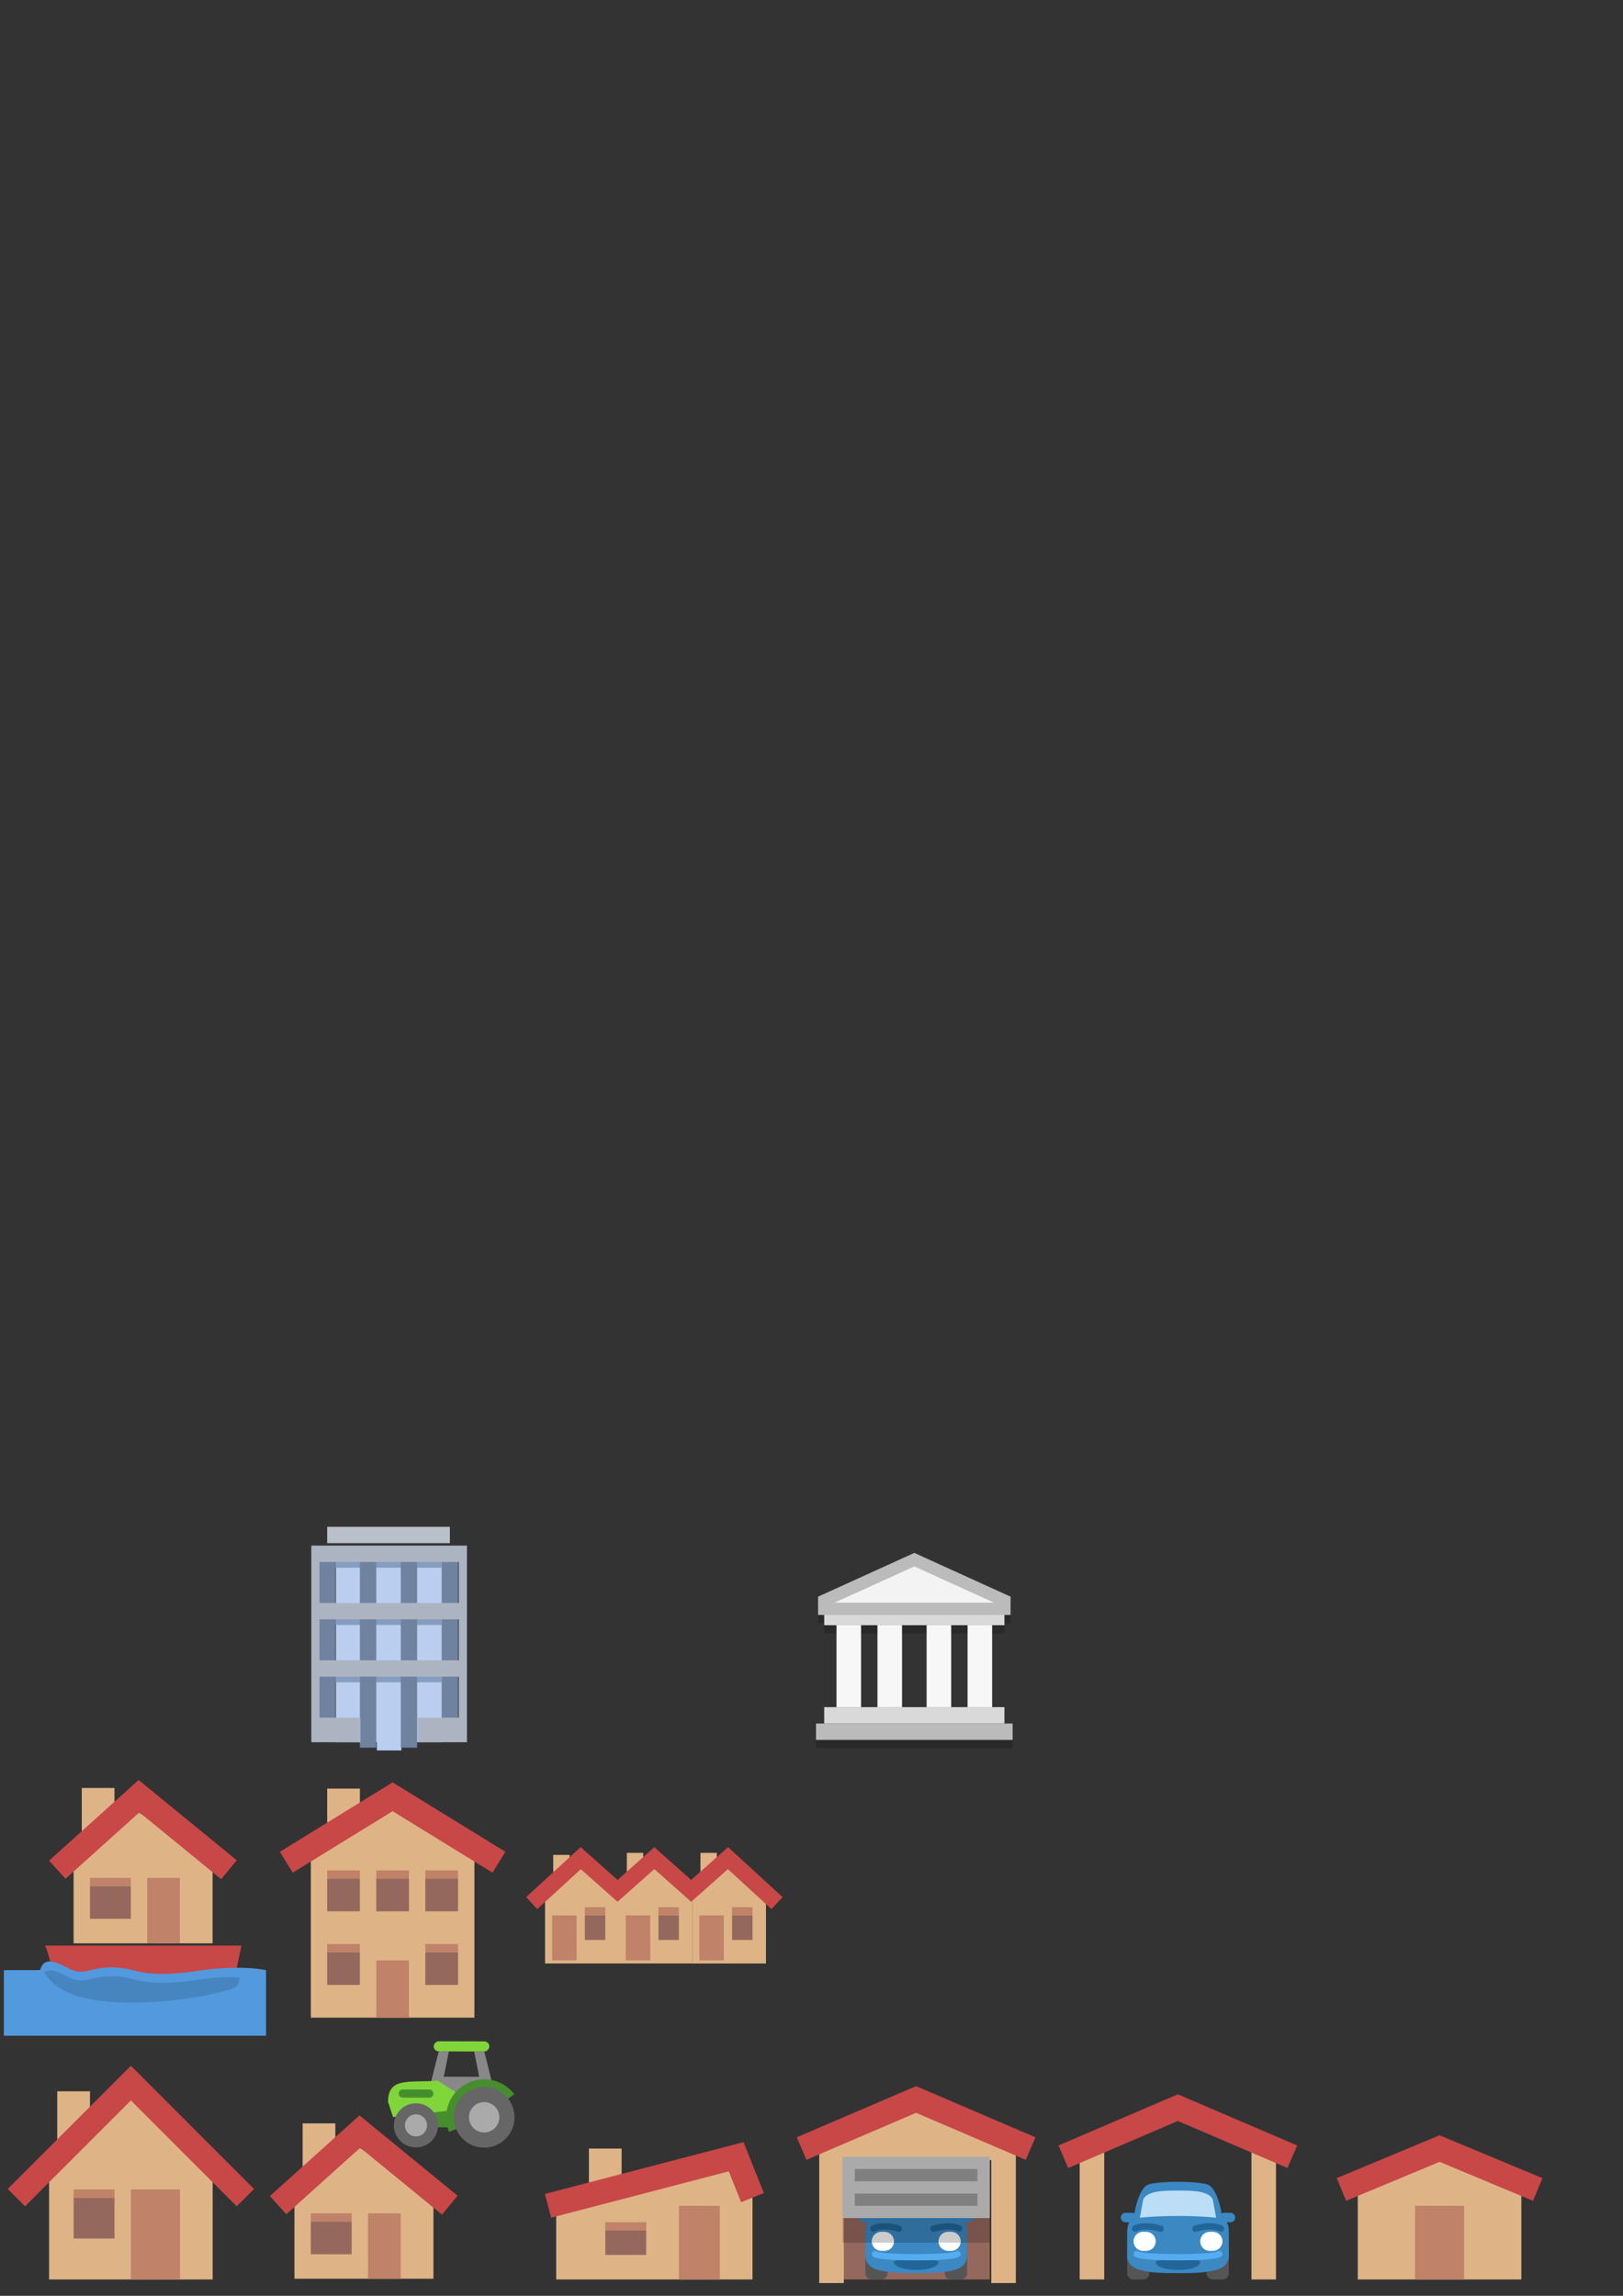 <?xml version="1.0" encoding="UTF-8" standalone="no"?>
<!-- Created with Inkscape (http://www.inkscape.org/) -->

<svg
   xmlns:dc="http://purl.org/dc/elements/1.1/"
   xmlns:cc="http://creativecommons.org/ns#"
   xmlns:rdf="http://www.w3.org/1999/02/22-rdf-syntax-ns#"
   xmlns:svg="http://www.w3.org/2000/svg"
   xmlns="http://www.w3.org/2000/svg"
   xmlns:sodipodi="http://sodipodi.sourceforge.net/DTD/sodipodi-0.dtd"
   xmlns:inkscape="http://www.inkscape.org/namespaces/inkscape"
   width="210mm"
   height="297mm"
   viewBox="0 0 210 297"
   version="1.1"
   id="svg8"
   inkscape:version="0.92.1 r15371"
   sodipodi:docname="building_icons.svg">
  <rect x="0" y="0" width="210" height="297" fill="#333333" stroke="none"/>
  <defs
     id="defs2" />
  <sodipodi:namedview
     id="base"
     pagecolor="#ffffff"
     bordercolor="#666666"
     borderopacity="1.0"
     inkscape:pageopacity="0.0"
     inkscape:pageshadow="2"
     inkscape:zoom="0.7"
     inkscape:cx="171.00359"
     inkscape:cy="442.73443"
     inkscape:document-units="px"
     inkscape:current-layer="layer1"
     showgrid="false"
     inkscape:pagecheckerboard="false"
     showguides="true"
     inkscape:measure-start="0,0"
     inkscape:measure-end="0,0"
     inkscape:guide-bbox="true"
     inkscape:lockguides="true"
     inkscape:window-width="1920"
     inkscape:window-height="1017"
     inkscape:window-x="-8"
     inkscape:window-y="-8"
     inkscape:window-maximized="1">
    <inkscape:grid
       type="xygrid"
       id="grid4485"
       empspacing="4"
       spacingx="1.058"
       spacingy="1.058" />
    <inkscape:grid
       type="xygrid"
       id="grid6554"
       color="#000000"
       opacity="1"
       empcolor="#000000"
       empopacity="1"
       empspacing="128" />
  </sodipodi:namedview>
  <g
     inkscape:label="Layer 1"
     inkscape:groupmode="layer"
     id="layer1">
    <g
       id="g11145">
      <path
         style="fill:#deb486;fill-opacity:1;stroke:none;stroke-width:0.265px;stroke-linecap:butt;stroke-linejoin:miter;stroke-opacity:1"
         d="M 6.35,294.883 H 27.517 l 1e-6,-12.7 L 16.933,271.6 6.35,282.183 Z"
         id="path7944"
         inkscape:connector-curvature="0"
         sodipodi:nodetypes="cccccc" />
      <rect
         style="fill:#deb486;fill-opacity:1;stroke:none;stroke-width:3.175;stroke-linecap:round;stroke-linejoin:round;stroke-miterlimit:4;stroke-dasharray:none;stroke-dashoffset:0;stroke-opacity:1;paint-order:stroke markers fill"
         id="rect11096-5"
         width="4.233"
         height="6.35"
         x="7.408"
         y="270.542" />
      <path
         style="fill:none;stroke:#c84747;stroke-width:3.175;stroke-linecap:butt;stroke-linejoin:miter;stroke-miterlimit:4;stroke-dasharray:none;stroke-opacity:1"
         d="M 2.117,284.3 16.933,269.483 31.75,284.3"
         id="path7946"
         inkscape:connector-curvature="0" />
      <rect
         style="fill:#c08268;fill-opacity:1;stroke:none;stroke-width:3.175;stroke-linecap:round;stroke-linejoin:round;stroke-miterlimit:4;stroke-dasharray:none;stroke-dashoffset:0;stroke-opacity:1;paint-order:stroke markers fill"
         id="rect11153"
         width="6.35"
         height="11.642"
         x="16.933"
         y="283.242" />
      <rect
         style="fill:#95685e;fill-opacity:1;stroke:none;stroke-width:3.175;stroke-linecap:round;stroke-linejoin:round;stroke-miterlimit:4;stroke-dasharray:none;stroke-dashoffset:0;stroke-opacity:1;paint-order:stroke markers fill"
         id="rect11157"
         width="5.292"
         height="5.292"
         x="9.525"
         y="284.3" />
      <rect
         style="fill:#c08268;fill-opacity:1;stroke:none;stroke-width:3.175;stroke-linecap:round;stroke-linejoin:round;stroke-miterlimit:4;stroke-dasharray:none;stroke-dashoffset:0;stroke-opacity:1;paint-order:stroke markers fill"
         id="rect10990-2"
         width="5.292"
         height="1.058"
         x="9.525"
         y="283.242" />
    </g>
    <g
       transform="matrix(0.071,0,0,-0.071,-49.019,311.557)"
       style="fill:#803737;fill-opacity:1"
       id="g10147">
      <g
         transform="translate(95.769)"
         id="g10493"
         style="fill:#803737;fill-opacity:1">
        <path
           sodipodi:nodetypes="cszcczccccccccccccc"
           inkscape:connector-curvature="0"
           id="path5618"
           d="m 282.619,334.444 c -10.981,0 -19.829,-6.679 -25.353,-14.321 -5.524,-7.642 -1.247,-16.022 -4.946,-29.099 -3.699,-13.077 -6.824,-17.767 -6.824,-17.767 -3.882,-11.891 13.782,-19.265 18.953,-6.463 0,0 2.357,5.328 5.373,16.135 3.016,10.807 1.037,20.76 5.24,26.479 l -9.363,-121.712 c -0.196,-13.926 20.793,-13.926 20.596,0 l 5.149,61.789 h 10.298 l 5.149,-61.789 c -0.196,-13.926 20.793,-13.926 20.596,0 l -9.363,121.712 c 6.358,-12.958 2.95,-9.307 5.879,-23.787 0.718,-13.87 21.588,-12.553 20.556,1.297 -6.265,11.774 -1.821,21.031 -8.639,33.205 -5.524,7.642 -14.372,14.321 -25.353,14.321 -9.505,-3.548 -18.809,-3.316 -27.948,0 z"
           style="color:#000000;font-style:normal;font-variant:normal;font-weight:normal;font-stretch:normal;font-size:medium;line-height:normal;font-family:sans-serif;font-variant-ligatures:normal;font-variant-position:normal;font-variant-caps:normal;font-variant-numeric:normal;font-variant-alternates:normal;font-feature-settings:normal;text-indent:0;text-align:start;text-decoration:none;text-decoration-line:none;text-decoration-style:solid;text-decoration-color:#000000;letter-spacing:normal;word-spacing:normal;text-transform:none;writing-mode:lr-tb;direction:ltr;text-orientation:mixed;dominant-baseline:auto;baseline-shift:baseline;text-anchor:start;white-space:normal;shape-padding:0;clip-rule:nonzero;display:inline;overflow:visible;visibility:visible;opacity:1;isolation:auto;mix-blend-mode:normal;color-interpolation:sRGB;color-interpolation-filters:linearRGB;solid-color:#000000;solid-opacity:1;vector-effect:none;fill:#803737;fill-opacity:1;fill-rule:evenodd;stroke:none;stroke-width:20.596;stroke-linecap:round;stroke-linejoin:miter;stroke-miterlimit:4;stroke-dasharray:none;stroke-dashoffset:0;stroke-opacity:1;color-rendering:auto;image-rendering:auto;shape-rendering:auto;text-rendering:auto;enable-background:accumulate" />
        <path
           style="fill:#803737;fill-opacity:1;fill-rule:nonzero;stroke:none;stroke-width:13.221;stroke-miterlimit:4;stroke-dasharray:none;stroke-opacity:1;paint-order:stroke fill markers"
           d="m 295.971,383.361 c -11.421,0 -20.684,-9.261 -20.684,-20.684 0,-11.423 9.263,-20.68 20.684,-20.68 11.423,0 20.684,9.257 20.684,20.68 0,11.423 -9.261,20.684 -20.684,20.684 z"
           id="path5832-9-6"
           inkscape:connector-curvature="0"
           sodipodi:nodetypes="sssss" />
      </g>
      <g
         transform="matrix(0.924,0,0,0.924,-54.506,13.5)"
         id="g10485"
         style="fill:#803737;fill-opacity:1">
        <path
           sodipodi:nodetypes="ccccccccccccccccccccccc"
           inkscape:connector-curvature="0"
           id="path5618-4"
           d="m 379.817,334.585 c -7.294,0 -13.262,-6.226 -17.675,-10.248 -11.785,-9.71 -12.382,-28.211 -24.798,-36.979 -11.728,-7.554 -0.059,-25.057 11.425,-17.137 13.284,9.311 15.063,25.069 24.728,36.23 0.405,-28.468 -24.103,-52.668 -24.574,-77.422 5.2e-4,-5.687 4.611,-10.298 10.298,-10.298 h 7.527 l -2.378,-30.895 c -0.196,-13.926 20.793,-13.926 20.596,0 v 30.895 h 10.298 v -30.895 c -0.196,-13.926 20.793,-13.926 20.596,0 l -2.378,30.895 h 7.527 c 5.687,0 10.298,4.611 10.298,10.298 -3.737,28.414 -22.491,51.747 -24.584,77.563 10.197,-11.466 9.612,-19.248 20.543,-26.797 11.484,-7.92 23.152,9.582 11.425,17.137 -12.337,10.824 -9.403,17.234 -20.578,27.446 -4.444,4.004 -10.406,10.208 -17.7,10.208 -9.424,-4.619 -14.85,-2.02 -20.596,0 z"
           style="color:#000000;font-style:normal;font-variant:normal;font-weight:normal;font-stretch:normal;font-size:medium;line-height:normal;font-family:sans-serif;font-variant-ligatures:normal;font-variant-position:normal;font-variant-caps:normal;font-variant-numeric:normal;font-variant-alternates:normal;font-feature-settings:normal;text-indent:0;text-align:start;text-decoration:none;text-decoration-line:none;text-decoration-style:solid;text-decoration-color:#000000;letter-spacing:normal;word-spacing:normal;text-transform:none;writing-mode:lr-tb;direction:ltr;text-orientation:mixed;dominant-baseline:auto;baseline-shift:baseline;text-anchor:start;white-space:normal;shape-padding:0;clip-rule:nonzero;display:inline;overflow:visible;visibility:visible;opacity:1;isolation:auto;mix-blend-mode:normal;color-interpolation:sRGB;color-interpolation-filters:linearRGB;solid-color:#000000;solid-opacity:1;vector-effect:none;fill:#803737;fill-opacity:1;fill-rule:evenodd;stroke:none;stroke-width:20.596;stroke-linecap:round;stroke-linejoin:miter;stroke-miterlimit:4;stroke-dasharray:none;stroke-dashoffset:0;stroke-opacity:1;color-rendering:auto;image-rendering:auto;shape-rendering:auto;text-rendering:auto;enable-background:accumulate" />
        <path
           style="fill:#803737;fill-opacity:1;fill-rule:nonzero;stroke:none;stroke-width:13.221;stroke-miterlimit:4;stroke-dasharray:none;stroke-opacity:1;paint-order:stroke fill markers"
           d="m 390.115,383.502 c -11.421,0 -20.684,-9.261 -20.684,-20.684 0,-11.423 9.263,-20.68 20.684,-20.68 11.423,0 20.684,9.257 20.684,20.68 0,11.423 -9.261,20.684 -20.684,20.684 z"
           id="path5832-9-6-6"
           inkscape:connector-curvature="0"
           sodipodi:nodetypes="sssss" />
      </g>
      <g
         transform="translate(-5.039)"
         id="g10489"
         style="fill:#803737;fill-opacity:1">
        <path
           style="color:#000000;font-style:normal;font-variant:normal;font-weight:normal;font-stretch:normal;font-size:medium;line-height:normal;font-family:sans-serif;font-variant-ligatures:normal;font-variant-position:normal;font-variant-caps:normal;font-variant-numeric:normal;font-variant-alternates:normal;font-feature-settings:normal;text-indent:0;text-align:start;text-decoration:none;text-decoration-line:none;text-decoration-style:solid;text-decoration-color:#000000;letter-spacing:normal;word-spacing:normal;text-transform:none;writing-mode:lr-tb;direction:ltr;text-orientation:mixed;dominant-baseline:auto;baseline-shift:baseline;text-anchor:start;white-space:normal;shape-padding:0;clip-rule:nonzero;display:inline;overflow:visible;visibility:visible;opacity:1;isolation:auto;mix-blend-mode:normal;color-interpolation:sRGB;color-interpolation-filters:linearRGB;solid-color:#000000;solid-opacity:1;vector-effect:none;fill:#803737;fill-opacity:1;fill-rule:evenodd;stroke:none;stroke-width:12.895;stroke-linecap:round;stroke-linejoin:miter;stroke-miterlimit:4;stroke-dasharray:none;stroke-dashoffset:0;stroke-opacity:1;color-rendering:auto;image-rendering:auto;shape-rendering:auto;text-rendering:auto;enable-background:accumulate"
           d="m 425.715,290.712 c 0.278,-8.08 6.004,-19.803 8.449,-22.784 2.445,-2.981 9.965,-5.777 19.588,-6.52 -0.256,-25.4 -4.443,-50.79 -5.859,-76.191 -0.353,-11.027 18.225,-13.109 18.541,0 0.49,48.601 3.741,55.31 7.498,0 -0.122,-11.612 17.638,-12.634 17.515,0 -1.515,25.511 -7.191,51.55 -7.094,76.191 4.162,-9.908 5.491,-20.437 5.399,-31.473 0.449,-8.684 13.52,-7.853 12.874,0.819 0.759,7.369 0.377,16.492 -1.305,22.008 -3.408,11.117 -11.773,24.074 -22.779,24.326 -5.951,-2.221 -11.766,-2.076 -17.488,0 -1.061,0.316 -2.336,0.414 -3.278,0.584 -3.338,-0.397 -10.629,0.54 -10.629,0.54 -0.321,0.391 -2.913,2.958 -5.831,15.462 -6.052,9.257 -15.542,5.107 -15.601,-2.962 z"
           id="path5618-9"
           inkscape:connector-curvature="0"
           sodipodi:nodetypes="czccccccccccccccc" />
        <path
           style="fill:#803737;fill-opacity:1;fill-rule:nonzero;stroke:none;stroke-width:8.277;stroke-miterlimit:4;stroke-dasharray:none;stroke-opacity:1;paint-order:stroke fill markers"
           d="m 469.408,307.713 c -7.15,0 -12.95,-5.798 -12.95,-12.95 0,-7.152 5.799,-12.947 12.95,-12.947 7.152,0 12.95,5.796 12.95,12.947 0,7.152 -5.798,12.95 -12.95,12.95 z"
           id="path5832-9-6-60"
           inkscape:connector-curvature="0"
           sodipodi:nodetypes="sssss" />
      </g>
    </g>
    <g
       transform="matrix(0.265,0,0,0.265,263.531,191.961)"
       id="museum"
       inkscape:export-xdpi="95.983444"
       inkscape:export-ydpi="95.983444"
       inkscape:label="#g8992-4-3">
      <g
         style="fill:#ffffff;fill-opacity:1;stroke:none;stroke-width:37.486;stroke-miterlimit:4;stroke-dasharray:none;stroke-opacity:1;paint-order:stroke fill markers"
         transform="matrix(0.216,0,0,-0.216,-736.927,-25.142)"
         id="g5816-9-47-8-6-1-6" />
      <g
         style="fill:#ffffff;fill-opacity:1;stroke:none;stroke-width:37.486;stroke-miterlimit:4;stroke-dasharray:none;stroke-opacity:1;paint-order:stroke fill markers"
         transform="matrix(0.216,0,0,-0.216,-674.941,-62.493)"
         id="g5816-4-7-7-4-7-8-6" />
      <g
         id="g12650"
         transform="translate(105,171)">
        <path
           sodipodi:nodetypes="ccccccccc"
           inkscape:connector-curvature="0"
           id="rect6874-0-2"
           d="m -700.023,-111.943 v 8.932 h 3 v 5 h 88 v -5 h 3 v -8.932 z"
           style="fill:#000000;fill-opacity:0.2;stroke:none;stroke-width:6;stroke-linecap:round;stroke-linejoin:round;stroke-miterlimit:4;stroke-dasharray:none;stroke-dashoffset:0;stroke-opacity:1;paint-order:stroke markers fill" />
        <rect
           y="-48.002"
           x="-701.023"
           height="6"
           width="96"
           id="rect7112"
           style="fill:#000000;fill-opacity:0.2;stroke:none;stroke-width:6;stroke-linecap:round;stroke-linejoin:round;stroke-miterlimit:4;stroke-dasharray:none;stroke-dashoffset:0;stroke-opacity:1;paint-order:stroke markers fill" />
        <g
           id="g6955">
          <rect
             style="fill:#f7f7f7;fill-opacity:1;stroke:none;stroke-width:6;stroke-linecap:round;stroke-linejoin:round;stroke-miterlimit:4;stroke-dasharray:none;stroke-dashoffset:0;stroke-opacity:1;paint-order:stroke markers fill"
             id="rect6874"
             width="12"
             height="40"
             x="-691.023"
             y="-102.002" />
          <rect
             style="fill:#d9d9d9;fill-opacity:1;stroke:none;stroke-width:4;stroke-linecap:round;stroke-linejoin:round;stroke-miterlimit:4;stroke-dasharray:16, 16;stroke-dashoffset:0;stroke-opacity:0.2;paint-order:stroke markers fill"
             id="rect6731"
             width="88"
             height="8"
             x="-697.023"
             y="-62.002" />
          <rect
             style="fill:#bbbbbb;fill-opacity:1;stroke:none;stroke-width:4;stroke-linecap:round;stroke-linejoin:round;stroke-miterlimit:4;stroke-dasharray:16, 16;stroke-dashoffset:0;stroke-opacity:0.2;paint-order:stroke markers fill"
             id="rect6733"
             width="96"
             height="8"
             x="-701.023"
             y="-54.002" />
          <path
             style="fill:#d0dff0;fill-opacity:0;stroke:none;stroke-width:1px;stroke-linecap:butt;stroke-linejoin:miter;stroke-opacity:1"
             d="m -690.023,-97.002 v 30 h 10 v -30 z"
             id="path6704"
             inkscape:connector-curvature="0"
             sodipodi:nodetypes="ccccc" />
          <path
             style="fill:#d0dff0;fill-opacity:0;stroke:none;stroke-width:1px;stroke-linecap:butt;stroke-linejoin:miter;stroke-opacity:1"
             d="m -626.023,-97.002 v 30 h 10 v -30 z"
             id="path6704-7"
             inkscape:connector-curvature="0"
             sodipodi:nodetypes="ccccc" />
          <path
             style="fill:#d0dff0;fill-opacity:0;stroke:none;stroke-width:1px;stroke-linecap:butt;stroke-linejoin:miter;stroke-opacity:1"
             d="m -670.023,-97.002 v 30 h 10 v -30 z"
             id="path6704-0"
             inkscape:connector-curvature="0"
             sodipodi:nodetypes="ccccc" />
          <path
             style="fill:#d0dff0;fill-opacity:0;stroke:none;stroke-width:1px;stroke-linecap:butt;stroke-linejoin:miter;stroke-opacity:1"
             d="m -646.023,-97.002 v 30 h 10 v -30 z"
             id="path6704-0-5"
             inkscape:connector-curvature="0"
             sodipodi:nodetypes="ccccc" />
          <rect
             style="fill:#d9d9d9;fill-opacity:1;stroke:none;stroke-width:4;stroke-linecap:round;stroke-linejoin:round;stroke-miterlimit:4;stroke-dasharray:16, 16;stroke-dashoffset:0;stroke-opacity:0.2;paint-order:stroke markers fill"
             id="rect6850"
             width="88"
             height="8"
             x="-697.023"
             y="-110.002" />
          <path
             style="fill:#f3f3f3;fill-opacity:1;stroke:#bbbbbb;stroke-width:6;stroke-linecap:butt;stroke-linejoin:miter;stroke-miterlimit:4;stroke-dasharray:none;stroke-opacity:1"
             d="m -697.023,-114.002 v 4 h 88 v -4 l -44,-20 z"
             id="path6702"
             inkscape:connector-curvature="0"
             sodipodi:nodetypes="cccccc" />
          <rect
             style="fill:#f7f7f7;fill-opacity:1;stroke:none;stroke-width:6;stroke-linecap:round;stroke-linejoin:round;stroke-miterlimit:4;stroke-dasharray:none;stroke-dashoffset:0;stroke-opacity:1;paint-order:stroke markers fill"
             id="rect6874-7"
             width="12"
             height="40"
             x="-627.023"
             y="-102.002" />
          <rect
             style="fill:#f7f7f7;fill-opacity:1;stroke:none;stroke-width:6;stroke-linecap:round;stroke-linejoin:round;stroke-miterlimit:4;stroke-dasharray:none;stroke-dashoffset:0;stroke-opacity:1;paint-order:stroke markers fill"
             id="rect6874-5"
             width="12"
             height="40"
             x="-647.023"
             y="-102.002" />
          <rect
             style="fill:#f7f7f7;fill-opacity:1;stroke:none;stroke-width:6;stroke-linecap:round;stroke-linejoin:round;stroke-miterlimit:4;stroke-dasharray:none;stroke-dashoffset:0;stroke-opacity:1;paint-order:stroke markers fill"
             id="rect6874-2"
             width="12"
             height="40"
             x="-671.023"
             y="-102.002" />
        </g>
      </g>
    </g>
    <g
       id="g11630">
      <path
         sodipodi:nodetypes="cccccc"
         inkscape:connector-curvature="0"
         id="path10611"
         d="m 40.217,261.017 h 21.167 l 0,-21.167 -10.583,-6.35 -10.583,6.35 z"
         style="fill:#deb486;fill-opacity:1;stroke:none;stroke-width:0.265px;stroke-linecap:butt;stroke-linejoin:miter;stroke-opacity:1" />
      <rect
         y="231.383"
         x="42.333"
         height="5.292"
         width="4.233"
         id="rect11096"
         style="fill:#deb486;fill-opacity:1;stroke:none;stroke-width:3.175;stroke-linecap:round;stroke-linejoin:round;stroke-miterlimit:4;stroke-dasharray:none;stroke-dashoffset:0;stroke-opacity:1;paint-order:stroke markers fill" />
      <path
         sodipodi:nodetypes="ccc"
         inkscape:connector-curvature="0"
         id="path10613"
         d="m 37.042,240.908 13.758,-8.467 13.758,8.467"
         style="fill:none;stroke:#c84747;stroke-width:3.175;stroke-linecap:butt;stroke-linejoin:miter;stroke-miterlimit:4;stroke-dasharray:none;stroke-opacity:1" />
      <rect
         y="243.025"
         x="42.333"
         height="4.233"
         width="4.233"
         id="rect10955"
         style="fill:#95685e;fill-opacity:1;stroke:none;stroke-width:3.175;stroke-linecap:round;stroke-linejoin:round;stroke-miterlimit:4;stroke-dasharray:none;stroke-dashoffset:0;stroke-opacity:1;paint-order:stroke markers fill" />
      <rect
         y="243.025"
         x="48.683"
         height="4.233"
         width="4.233"
         id="rect10957"
         style="fill:#95685e;fill-opacity:1;stroke:none;stroke-width:3.175;stroke-linecap:round;stroke-linejoin:round;stroke-miterlimit:4;stroke-dasharray:none;stroke-dashoffset:0;stroke-opacity:1;paint-order:stroke markers fill" />
      <rect
         y="243.025"
         x="55.033"
         height="4.233"
         width="4.233"
         id="rect10959"
         style="fill:#95685e;fill-opacity:1;stroke:none;stroke-width:3.175;stroke-linecap:round;stroke-linejoin:round;stroke-miterlimit:4;stroke-dasharray:none;stroke-dashoffset:0;stroke-opacity:1;paint-order:stroke markers fill" />
      <rect
         y="252.55"
         x="42.333"
         height="4.233"
         width="4.233"
         id="rect10955-0"
         style="fill:#95685e;fill-opacity:1;stroke:none;stroke-width:3.175;stroke-linecap:round;stroke-linejoin:round;stroke-miterlimit:4;stroke-dasharray:none;stroke-dashoffset:0;stroke-opacity:1;paint-order:stroke markers fill" />
      <rect
         y="253.608"
         x="48.683"
         height="7.408"
         width="4.233"
         id="rect10955-8"
         style="fill:#c08268;fill-opacity:1;stroke:none;stroke-width:3.175;stroke-linecap:round;stroke-linejoin:round;stroke-miterlimit:4;stroke-dasharray:none;stroke-dashoffset:0;stroke-opacity:1;paint-order:stroke markers fill" />
      <rect
         y="252.55"
         x="55.033"
         height="4.233"
         width="4.233"
         id="rect10955-9"
         style="fill:#95685e;fill-opacity:1;stroke:none;stroke-width:3.175;stroke-linecap:round;stroke-linejoin:round;stroke-miterlimit:4;stroke-dasharray:none;stroke-dashoffset:0;stroke-opacity:1;paint-order:stroke markers fill" />
      <rect
         y="251.492"
         x="42.333"
         height="1.058"
         width="4.233"
         id="rect10990"
         style="fill:#c08268;fill-opacity:1;stroke:none;stroke-width:3.175;stroke-linecap:round;stroke-linejoin:round;stroke-miterlimit:4;stroke-dasharray:none;stroke-dashoffset:0;stroke-opacity:1;paint-order:stroke markers fill" />
      <rect
         y="251.492"
         x="55.033"
         height="1.058"
         width="4.233"
         id="rect10992"
         style="fill:#c08268;fill-opacity:1;stroke:none;stroke-width:3.175;stroke-linecap:round;stroke-linejoin:round;stroke-miterlimit:4;stroke-dasharray:none;stroke-dashoffset:0;stroke-opacity:1;paint-order:stroke markers fill" />
      <rect
         y="241.967"
         x="42.333"
         height="1.058"
         width="4.233"
         id="rect10990-5-3"
         style="fill:#c08268;fill-opacity:1;stroke:none;stroke-width:3.175;stroke-linecap:round;stroke-linejoin:round;stroke-miterlimit:4;stroke-dasharray:none;stroke-dashoffset:0;stroke-opacity:1;paint-order:stroke markers fill" />
      <rect
         y="241.967"
         x="48.683"
         height="1.058"
         width="4.233"
         id="rect10990-1-7"
         style="fill:#c08268;fill-opacity:1;stroke:none;stroke-width:3.175;stroke-linecap:round;stroke-linejoin:round;stroke-miterlimit:4;stroke-dasharray:none;stroke-dashoffset:0;stroke-opacity:1;paint-order:stroke markers fill" />
      <rect
         y="241.967"
         x="55.033"
         height="1.058"
         width="4.233"
         id="rect10990-1-5"
         style="fill:#c08268;fill-opacity:1;stroke:none;stroke-width:3.175;stroke-linecap:round;stroke-linejoin:round;stroke-miterlimit:4;stroke-dasharray:none;stroke-dashoffset:0;stroke-opacity:1;paint-order:stroke markers fill" />
    </g>
    <g
       id="g11367"
       transform="translate(0,2.117)">
      <g
         transform="matrix(0.265,0,0,0.265,-319.438,123.426)"
         inkscape:label="#g8830"
         id="ferry">
        <g
           id="g8579">
          <g
             style="stroke-width:0.396"
             id="g92"
             transform="matrix(3.153,5.2958733e-8,5.2958733e-8,-3.153,1226.551,480.309)">
            <path
               sodipodi:nodetypes="ccccc"
               d="M 0.245,1.358 C 0.749,0.587 1.01,-1.448 1.478,-1.878 6.482,-6.47 29.64,-3.708 29.64,-3.708 c 0,0 0.603,2.951 1.055,5.066 z"
               style="fill:#c84747;fill-opacity:1;fill-rule:nonzero;stroke:none;stroke-width:0.396"
               id="path94"
               inkscape:connector-curvature="0" />
          </g>
        </g>
        <path
           inkscape:connector-curvature="0"
           style="fill:#529add;fill-opacity:1;stroke-width:0.2"
           d="m 1207.325,488.029 v 32 l 128,10e-6 v -32 c -10.015,-1.969 -23.912,-1.179 -33.849,0.398 -10.143,1.61 -21.613,2.168 -29.667,0 -17.977,-4.84 -22.904,1.942 -29.667,0 C 1236.483,486.802 1227.54,479.102 1225,488 Z"
           id="path4485-6-6-3-4-86-9"
           sodipodi:nodetypes="ccccssscc" />
        <path
           sodipodi:nodetypes="ccczcsscc"
           inkscape:connector-curvature="0"
           style="fill:#000000;fill-opacity:0.133;fill-rule:nonzero;stroke:none;stroke-width:1.25"
           d="m 1229.706,488.131 c -1.038,0.03 -1.974,0.35 -2.76,1.074 1.48,2.075 3.225,4.051 4.494,5.217 15.777,14.478 60.684,8.952 75.885,5.606 15.201,-3.346 13.957,-3.463 15.119,-8.399 -6.93,-0.465 -13.79,0.036 -20.758,1.143 -10.143,1.61 -21.614,2.168 -29.668,0 -17.977,-4.84 -22.903,1.942 -29.666,0 -3.714,-1.067 -8.842,-4.75 -12.646,-4.641 z"
           id="path74-8-0" />
      </g>
      <g
         id="g11145-8"
         transform="matrix(0.692,0,0,0.692,6.35,45.225)">
        <path
           sodipodi:nodetypes="cccccc"
           inkscape:connector-curvature="0"
           id="path7944-3"
           d="M 4.586,294.883 H 30.574 v -15.287 l -13.758,-9.172 -12.23,9.172 z"
           style="fill:#deb486;fill-opacity:1;stroke:none;stroke-width:0.265px;stroke-linecap:butt;stroke-linejoin:miter;stroke-opacity:1" />
        <rect
           y="265.838"
           x="6.115"
           height="9.172"
           width="6.115"
           id="rect11096-5-7"
           style="fill:#deb486;fill-opacity:1;stroke:none;stroke-width:3.175;stroke-linecap:round;stroke-linejoin:round;stroke-miterlimit:4;stroke-dasharray:none;stroke-dashoffset:0;stroke-opacity:1;paint-order:stroke markers fill" />
        <path
           inkscape:connector-curvature="0"
           id="path7946-8"
           d="M 1.529,281.125 16.816,267.367 33.631,281.125"
           style="fill:none;stroke:#c84747;stroke-width:4.586;stroke-linecap:butt;stroke-linejoin:miter;stroke-miterlimit:4;stroke-dasharray:none;stroke-opacity:1"
           sodipodi:nodetypes="ccc" />
        <rect
           y="282.654"
           x="18.344"
           height="12.23"
           width="6.115"
           id="rect11153-9"
           style="fill:#c08268;fill-opacity:1;stroke:none;stroke-width:3.175;stroke-linecap:round;stroke-linejoin:round;stroke-miterlimit:4;stroke-dasharray:none;stroke-dashoffset:0;stroke-opacity:1;paint-order:stroke markers fill" />
        <rect
           y="284.182"
           x="7.644"
           height="6.115"
           width="7.644"
           id="rect11157-0"
           style="fill:#95685e;fill-opacity:1;stroke:none;stroke-width:3.175;stroke-linecap:round;stroke-linejoin:round;stroke-miterlimit:4;stroke-dasharray:none;stroke-dashoffset:0;stroke-opacity:1;paint-order:stroke markers fill" />
        <rect
           y="282.654"
           x="7.644"
           height="1.529"
           width="7.644"
           id="rect10990-2-8"
           style="fill:#c08268;fill-opacity:1;stroke:none;stroke-width:3.175;stroke-linecap:round;stroke-linejoin:round;stroke-miterlimit:4;stroke-dasharray:none;stroke-dashoffset:0;stroke-opacity:1;paint-order:stroke markers fill" />
      </g>
    </g>
    <g
       id="g11491">
      <g
         transform="matrix(0.217,0.126,-0.126,0.217,137.093,247.15)"
         id="tractor"
         inkscape:export-xdpi="95.983444"
         inkscape:export-ydpi="95.983444"
         inkscape:label="#g8992-6-57">
        <g
           id="g8965"
           transform="matrix(-0.326,0.565,0.565,0.326,-381.056,422.817)">
          <path
             sodipodi:nodetypes="ccccccccc"
             inkscape:connector-curvature="0"
             id="path8900"
             transform="rotate(-30,-367.578,65.67)"
             d="m -392,36 -8,32 h 52 l -8,-32 h -8 l 4,20 h -28 l 4,-20 z"
             style="fill:#888888;fill-opacity:1;fill-rule:evenodd;stroke:none;stroke-width:1px;stroke-linecap:butt;stroke-linejoin:miter;stroke-opacity:1" />
          <rect
             transform="rotate(-30)"
             y="-112.587"
             x="-355.589"
             height="16"
             width="32"
             id="rect8894"
             style="opacity:1;vector-effect:none;fill:#468e2d;fill-opacity:1;stroke:none;stroke-width:16;stroke-linecap:round;stroke-linejoin:round;stroke-miterlimit:4;stroke-dasharray:none;stroke-dashoffset:0;stroke-opacity:1;paint-order:normal" />
          <path
             sodipodi:nodetypes="ccccc"
             inkscape:connector-curvature="0"
             id="path8896"
             d="m -360.174,53.838 -17.925,34.453 62.89,-27.072 -2.536,-12.392 c -10,-17.321 -22.022,-4.606 -42.429,5.011 z"
             style="fill:#80d53b;fill-opacity:1;fill-rule:evenodd;stroke:none;stroke-width:1px;stroke-linecap:butt;stroke-linejoin:miter;stroke-opacity:1" />
          <g
             transform="matrix(0.727,0,0,0.727,-53.154,5.234)"
             id="g9054-5">
            <circle
               transform="rotate(-30)"
               r="24"
               cy="-104.587"
               cx="-375.589"
               id="path9048-7"
               style="opacity:1;vector-effect:none;fill:#666666;fill-opacity:1;stroke:none;stroke-width:3;stroke-linecap:round;stroke-linejoin:round;stroke-miterlimit:4;stroke-dasharray:none;stroke-dashoffset:0;stroke-opacity:1;paint-order:normal" />
            <circle
               transform="rotate(-30)"
               r="12"
               cy="-104.587"
               cx="-375.589"
               id="path9050-2"
               style="opacity:1;vector-effect:none;fill:#aaaaaa;fill-opacity:1;stroke:none;stroke-width:3;stroke-linecap:round;stroke-linejoin:round;stroke-miterlimit:4;stroke-dasharray:none;stroke-dashoffset:0;stroke-opacity:1;paint-order:normal" />
          </g>
          <rect
             rx="4"
             ry="4"
             transform="rotate(-30)"
             y="-164.587"
             x="-379.589"
             height="8"
             width="44"
             id="rect8917"
             style="opacity:1;vector-effect:none;fill:#80d53b;fill-opacity:1;stroke:none;stroke-width:12;stroke-linecap:round;stroke-linejoin:round;stroke-miterlimit:4;stroke-dasharray:none;stroke-dashoffset:0;stroke-opacity:1;paint-order:normal" />
          <path
             sodipodi:nodetypes="cc"
             inkscape:connector-curvature="0"
             id="path8919"
             d="m -349.283,59.385 18.194,-10.504"
             style="fill:none;fill-rule:evenodd;stroke:#468e2d;stroke-width:6.464;stroke-linecap:round;stroke-linejoin:miter;stroke-miterlimit:4;stroke-dasharray:none;stroke-opacity:1" />
          <path
             transform="rotate(-15)"
             d="m -417.534,-15.397 a 30,30 0 0 1 35.57,-17.359 30,30 0 0 1 21.825,33.019 l -29.722,-4.077 z"
             sodipodi:end="0.13631347"
             sodipodi:start="3.5379939"
             sodipodi:ry="30"
             sodipodi:rx="30"
             sodipodi:cy="-3.8139856"
             sodipodi:cx="-389.86023"
             sodipodi:type="arc"
             id="path8873"
             style="opacity:1;vector-effect:none;fill:#468e2d;fill-opacity:1;stroke:none;stroke-width:15;stroke-linecap:round;stroke-linejoin:round;stroke-miterlimit:4;stroke-dasharray:none;stroke-dashoffset:0;stroke-opacity:1;paint-order:normal" />
          <path
             sodipodi:nodetypes="ccccc"
             inkscape:connector-curvature="0"
             id="path8896-3"
             d="m -351.246,53.302 -17.925,34.453 62.89,-27.072 -2.536,-12.392 c -10,-17.321 -22.022,-4.606 -42.429,5.011 z"
             style="fill:#000000;fill-opacity:0;fill-rule:evenodd;stroke:none;stroke-width:1px;stroke-linecap:butt;stroke-linejoin:miter;stroke-opacity:1" />
          <g
             id="g9054">
            <circle
               transform="rotate(-30)"
               r="24"
               cy="-104.587"
               cx="-375.589"
               id="path9048"
               style="opacity:1;vector-effect:none;fill:#666666;fill-opacity:1;stroke:none;stroke-width:3;stroke-linecap:round;stroke-linejoin:round;stroke-miterlimit:4;stroke-dasharray:none;stroke-dashoffset:0;stroke-opacity:1;paint-order:normal" />
            <circle
               transform="rotate(-30)"
               r="12"
               cy="-104.587"
               cx="-375.589"
               id="path9050"
               style="opacity:1;vector-effect:none;fill:#aaaaaa;fill-opacity:1;stroke:none;stroke-width:3;stroke-linecap:round;stroke-linejoin:round;stroke-miterlimit:4;stroke-dasharray:none;stroke-dashoffset:0;stroke-opacity:1;paint-order:normal" />
          </g>
        </g>
      </g>
      <g
         id="g11145-8-4"
         transform="matrix(0.692,0,0,0.692,34.925,90.733)">
        <path
           sodipodi:nodetypes="cccccc"
           inkscape:connector-curvature="0"
           id="path7944-3-9"
           d="M 4.586,294.883 H 30.574 v -15.287 l -13.758,-9.172 -12.23,9.172 z"
           style="fill:#deb486;fill-opacity:1;stroke:none;stroke-width:0.265px;stroke-linecap:butt;stroke-linejoin:miter;stroke-opacity:1" />
        <rect
           y="265.838"
           x="6.115"
           height="9.172"
           width="6.115"
           id="rect11096-5-7-4"
           style="fill:#deb486;fill-opacity:1;stroke:none;stroke-width:3.175;stroke-linecap:round;stroke-linejoin:round;stroke-miterlimit:4;stroke-dasharray:none;stroke-dashoffset:0;stroke-opacity:1;paint-order:stroke markers fill" />
        <path
           inkscape:connector-curvature="0"
           id="path7946-8-8"
           d="M 1.529,281.125 16.816,267.367 33.631,281.125"
           style="fill:none;stroke:#c84747;stroke-width:4.586;stroke-linecap:butt;stroke-linejoin:miter;stroke-miterlimit:4;stroke-dasharray:none;stroke-opacity:1"
           sodipodi:nodetypes="ccc" />
        <rect
           y="282.654"
           x="18.344"
           height="12.23"
           width="6.115"
           id="rect11153-9-3"
           style="fill:#c08268;fill-opacity:1;stroke:none;stroke-width:3.175;stroke-linecap:round;stroke-linejoin:round;stroke-miterlimit:4;stroke-dasharray:none;stroke-dashoffset:0;stroke-opacity:1;paint-order:stroke markers fill" />
        <rect
           y="284.182"
           x="7.644"
           height="6.115"
           width="7.644"
           id="rect11157-0-3"
           style="fill:#95685e;fill-opacity:1;stroke:none;stroke-width:3.175;stroke-linecap:round;stroke-linejoin:round;stroke-miterlimit:4;stroke-dasharray:none;stroke-dashoffset:0;stroke-opacity:1;paint-order:stroke markers fill" />
        <rect
           y="282.654"
           x="7.644"
           height="1.529"
           width="7.644"
           id="rect10990-2-8-2"
           style="fill:#c08268;fill-opacity:1;stroke:none;stroke-width:3.175;stroke-linecap:round;stroke-linejoin:round;stroke-miterlimit:4;stroke-dasharray:none;stroke-dashoffset:0;stroke-opacity:1;paint-order:stroke markers fill" />
      </g>
    </g>
    <g
       id="g11973">
      <g
         transform="translate(-1.587,4.4881333e-5)"
         id="g11889">
        <path
           sodipodi:nodetypes="cccccccccc"
           inkscape:connector-curvature="0"
           id="rect11841-4"
           transform="scale(0.265)"
           d="m 348,904.52 0,14 c 0,0 -4,4 -4,4 v 36 h 36 v -36 l -18,-16 -6,5.334 0,-7.334 z"
           style="fill:#deb486;fill-opacity:1;stroke:none;stroke-width:2;stroke-linecap:round;stroke-linejoin:round;stroke-miterlimit:4;stroke-dasharray:none;stroke-dashoffset:0;stroke-opacity:1;paint-order:stroke markers fill" />
        <rect
           style="fill:#c08268;fill-opacity:1;stroke:none;stroke-width:3.175;stroke-linecap:round;stroke-linejoin:round;stroke-miterlimit:4;stroke-dasharray:none;stroke-dashoffset:0;stroke-opacity:1;paint-order:stroke markers fill"
           id="rect11591-8"
           width="3.175"
           height="5.821"
           x="92.075"
           y="247.788" />
        <rect
           style="fill:#95685e;fill-opacity:1;stroke:none;stroke-width:3.175;stroke-linecap:round;stroke-linejoin:round;stroke-miterlimit:4;stroke-dasharray:none;stroke-dashoffset:0;stroke-opacity:1;paint-order:stroke markers fill"
           id="rect11593-1"
           width="2.646"
           height="3.175"
           x="96.308"
           y="247.788" />
        <rect
           style="fill:#c08268;fill-opacity:1;stroke:none;stroke-width:3.175;stroke-linecap:round;stroke-linejoin:round;stroke-miterlimit:4;stroke-dasharray:none;stroke-dashoffset:0;stroke-opacity:1;paint-order:stroke markers fill"
           id="rect10990-1-5-4-6"
           width="2.646"
           height="1.058"
           x="96.308"
           y="246.729" />
      </g>
      <g
         id="g11889-9"
         transform="translate(-11.113,9.1243186e-5)">
        <path
           sodipodi:nodetypes="cccccccccc"
           inkscape:connector-curvature="0"
           id="rect11841-4-3"
           transform="scale(0.265)"
           d="m 348,904.519 0,14 c 0,0 -4,4 -4,4 v 36 h 36 v -36 l -18,-16 -6,5.334 10e-6,-7.334 z"
           style="fill:#deb486;fill-opacity:1;stroke:none;stroke-width:2;stroke-linecap:round;stroke-linejoin:round;stroke-miterlimit:4;stroke-dasharray:none;stroke-dashoffset:0;stroke-opacity:1;paint-order:stroke markers fill" />
        <rect
           style="fill:#c08268;fill-opacity:1;stroke:none;stroke-width:3.175;stroke-linecap:round;stroke-linejoin:round;stroke-miterlimit:4;stroke-dasharray:none;stroke-dashoffset:0;stroke-opacity:1;paint-order:stroke markers fill"
           id="rect11591-8-7"
           width="3.175"
           height="5.821"
           x="92.075"
           y="247.788" />
        <rect
           style="fill:#95685e;fill-opacity:1;stroke:none;stroke-width:3.175;stroke-linecap:round;stroke-linejoin:round;stroke-miterlimit:4;stroke-dasharray:none;stroke-dashoffset:0;stroke-opacity:1;paint-order:stroke markers fill"
           id="rect11593-1-9"
           width="2.646"
           height="3.175"
           x="96.308"
           y="247.788" />
        <rect
           style="fill:#c08268;fill-opacity:1;stroke:none;stroke-width:3.175;stroke-linecap:round;stroke-linejoin:round;stroke-miterlimit:4;stroke-dasharray:none;stroke-dashoffset:0;stroke-opacity:1;paint-order:stroke markers fill"
           id="rect10990-1-5-4-6-2"
           width="2.646"
           height="1.058"
           x="96.308"
           y="246.729" />
      </g>
      <g
         id="g11889-8"
         transform="translate(-20.637,9.1243186e-5)">
        <path
           sodipodi:nodetypes="cccccccccc"
           inkscape:connector-curvature="0"
           id="rect11841-4-9"
           transform="scale(0.265)"
           d="m 348,905.519 0,13 c 0,0 -4,4 -4,4 v 36 h 36 v -36 l -18,-16 -6,5.334 10e-6,-6.334 z"
           style="fill:#deb486;fill-opacity:1;stroke:none;stroke-width:2;stroke-linecap:round;stroke-linejoin:round;stroke-miterlimit:4;stroke-dasharray:none;stroke-dashoffset:0;stroke-opacity:1;paint-order:stroke markers fill" />
        <rect
           style="fill:#c08268;fill-opacity:1;stroke:none;stroke-width:3.175;stroke-linecap:round;stroke-linejoin:round;stroke-miterlimit:4;stroke-dasharray:none;stroke-dashoffset:0;stroke-opacity:1;paint-order:stroke markers fill"
           id="rect11591-8-5"
           width="3.175"
           height="5.821"
           x="92.075"
           y="247.788" />
        <rect
           style="fill:#95685e;fill-opacity:1;stroke:none;stroke-width:3.175;stroke-linecap:round;stroke-linejoin:round;stroke-miterlimit:4;stroke-dasharray:none;stroke-dashoffset:0;stroke-opacity:1;paint-order:stroke markers fill"
           id="rect11593-1-3"
           width="2.646"
           height="3.175"
           x="96.308"
           y="247.788" />
        <rect
           style="fill:#c08268;fill-opacity:1;stroke:none;stroke-width:3.175;stroke-linecap:round;stroke-linejoin:round;stroke-miterlimit:4;stroke-dasharray:none;stroke-dashoffset:0;stroke-opacity:1;paint-order:stroke markers fill"
           id="rect10990-1-5-4-6-7"
           width="2.646"
           height="1.058"
           x="96.308"
           y="246.729" />
      </g>
      <path
         sodipodi:nodetypes="ccccccc"
         inkscape:connector-curvature="0"
         id="path11955"
         d="m 100.542,246.2 -6.35,-5.821 -4.762,4.233 -4.763,-4.233 -4.763,4.233 -4.763,-4.233 -6.35,5.821"
         style="fill:none;stroke:#c84747;stroke-width:2.117;stroke-linecap:butt;stroke-linejoin:miter;stroke-miterlimit:4;stroke-dasharray:none;stroke-opacity:1" />
    </g>
    <g
       id="g9265">
      <path
         style="fill:#bacfef;fill-opacity:1;stroke:#97afd3;stroke-width:0;stroke-linecap:butt;stroke-linejoin:round;stroke-miterlimit:4;stroke-dasharray:none;stroke-dashoffset:0;stroke-opacity:1;paint-order:stroke markers fill"
         d="M 164 762.52 L 164 850.52 L 184 850.52 L 184 854.52 L 196 854.52 L 196 850.52 L 216 850.52 L 216 762.52 L 164 762.52 z "
         transform="scale(0.265)"
         id="rect5017" />
      <rect
         y="201.75"
         x="43.392"
         height="1.058"
         width="13.758"
         id="rect12155-3"
         style="fill:#859dbf;fill-opacity:1;stroke:none;stroke-width:2.117;stroke-linecap:butt;stroke-linejoin:round;stroke-miterlimit:4;stroke-dasharray:none;stroke-dashoffset:0;stroke-opacity:1;paint-order:stroke markers fill" />
      <rect
         y="209.158"
         x="43.392"
         height="1.058"
         width="13.758"
         id="rect12155-3-8"
         style="fill:#859dbf;fill-opacity:1;stroke:none;stroke-width:2.117;stroke-linecap:butt;stroke-linejoin:round;stroke-miterlimit:4;stroke-dasharray:none;stroke-dashoffset:0;stroke-opacity:1;paint-order:stroke markers fill" />
      <rect
         y="216.567"
         x="43.392"
         height="1.058"
         width="13.758"
         id="rect12155-3-5"
         style="fill:#859dbf;fill-opacity:1;stroke:none;stroke-width:2.117;stroke-linecap:butt;stroke-linejoin:round;stroke-miterlimit:4;stroke-dasharray:none;stroke-dashoffset:0;stroke-opacity:1;paint-order:stroke markers fill" />
      <rect
         y="200.692"
         x="46.567"
         height="25.4"
         width="2.117"
         id="rect12063-79"
         style="fill:#6f829f;fill-opacity:1;stroke:none;stroke-width:2.117;stroke-linecap:butt;stroke-linejoin:round;stroke-miterlimit:4;stroke-dasharray:none;stroke-dashoffset:0;stroke-opacity:1;paint-order:stroke markers fill" />
      <rect
         y="200.692"
         x="51.858"
         height="25.4"
         width="2.117"
         id="rect12063-7-4"
         style="fill:#6f829f;fill-opacity:1;stroke:none;stroke-width:2.117;stroke-linecap:butt;stroke-linejoin:round;stroke-miterlimit:4;stroke-dasharray:none;stroke-dashoffset:0;stroke-opacity:1;paint-order:stroke markers fill" />
      <rect
         y="200.692"
         x="57.15"
         height="23.283"
         width="2.117"
         id="rect12063-6-1"
         style="fill:#6f829f;fill-opacity:1;stroke:none;stroke-width:2.117;stroke-linecap:butt;stroke-linejoin:round;stroke-miterlimit:4;stroke-dasharray:none;stroke-dashoffset:0;stroke-opacity:1;paint-order:stroke markers fill" />
      <rect
         style="fill:#6f829f;fill-opacity:1;stroke:none;stroke-width:2.117;stroke-linecap:butt;stroke-linejoin:round;stroke-miterlimit:4;stroke-dasharray:none;stroke-dashoffset:0;stroke-opacity:1;paint-order:stroke markers fill"
         id="rect12063-0-2"
         width="2.117"
         height="23.283"
         x="41.275"
         y="200.692" />
      <path
         style="fill:#acb4c2;fill-opacity:1;stroke:none;stroke-width:8;stroke-linecap:butt;stroke-linejoin:round;stroke-miterlimit:4;stroke-dasharray:none;stroke-dashoffset:0;stroke-opacity:1;paint-order:stroke markers fill"
         d="M 152 754.52 L 152 762.52 L 152 782.52 L 152 790.52 L 152 810.52 L 152 818.52 L 152 846.52 L 152 850.52 L 176 850.52 L 176 838.52 L 156 838.52 L 156 818.52 L 224 818.52 L 224 838.52 L 204 838.52 L 204 850.52 L 228 850.52 L 228 846.52 L 228 838.52 L 228 754.52 L 224 754.52 L 152 754.52 z M 156 762.52 L 224 762.52 L 224 782.52 L 156 782.52 L 156 762.52 z M 156 790.52 L 224 790.52 L 224 810.52 L 156 810.52 L 156 790.52 z "
         transform="scale(0.265)"
         id="rect11975-5" />
      <rect
         y="197.517"
         x="42.333"
         height="2.117"
         width="15.875"
         id="rect12546-3"
         style="fill:#b9c0c9;fill-opacity:1;stroke:none;stroke-width:2.117;stroke-linecap:butt;stroke-linejoin:round;stroke-miterlimit:4;stroke-dasharray:none;stroke-dashoffset:0;stroke-opacity:1;paint-order:stroke markers fill" />
    </g>
    <g
       transform="translate(67.733,2.8804601e-6)"
       id="g11145-1">
      <path
         style="fill:#deb486;fill-opacity:1;stroke:none;stroke-width:0.265px;stroke-linecap:butt;stroke-linejoin:miter;stroke-opacity:1"
         d="M 4.233,294.883 H 29.633 l 0,-10.583 -2.117,-5.292 -23.283,7.408 z"
         id="path7944-1"
         inkscape:connector-curvature="0"
         sodipodi:nodetypes="cccccc" />
      <rect
         style="fill:#deb486;fill-opacity:1;stroke:none;stroke-width:3.175;stroke-linecap:round;stroke-linejoin:round;stroke-miterlimit:4;stroke-dasharray:none;stroke-dashoffset:0;stroke-opacity:1;paint-order:stroke markers fill"
         id="rect11096-5-70"
         width="4.233"
         height="5.292"
         x="8.467"
         y="277.95" />
      <path
         style="fill:none;stroke:#c84747;stroke-width:3.175;stroke-linecap:butt;stroke-linejoin:miter;stroke-miterlimit:4;stroke-dasharray:none;stroke-opacity:1"
         d="m 3.175,285.358 24.342,-6.35 2.117,5.292"
         id="path7946-5"
         inkscape:connector-curvature="0"
         sodipodi:nodetypes="cc" />
      <rect
         style="fill:#95685e;fill-opacity:1;stroke:none;stroke-width:3.175;stroke-linecap:round;stroke-linejoin:round;stroke-miterlimit:4;stroke-dasharray:none;stroke-dashoffset:0;stroke-opacity:1;paint-order:stroke markers fill"
         id="rect11157-9"
         width="5.292"
         height="3.175"
         x="10.583"
         y="288.533" />
      <rect
         style="fill:#c08268;fill-opacity:1;stroke:none;stroke-width:3.175;stroke-linecap:round;stroke-linejoin:round;stroke-miterlimit:4;stroke-dasharray:none;stroke-dashoffset:0;stroke-opacity:1;paint-order:stroke markers fill"
         id="rect10990-2-0"
         width="5.292"
         height="1.058"
         x="10.583"
         y="287.475" />
      <rect
         style="fill:#c08268;fill-opacity:1;stroke:none;stroke-width:3.175;stroke-linecap:round;stroke-linejoin:round;stroke-miterlimit:4;stroke-dasharray:none;stroke-dashoffset:0;stroke-opacity:1;paint-order:stroke markers fill"
         id="rect11153-5"
         width="5.292"
         height="9.525"
         x="20.108"
         y="285.358" />
    </g>
    <g
       id="g9059">
      <rect
         y="279.008"
         x="109.008"
         height="15.875"
         width="19.05"
         id="rect8965"
         style="fill:#95685e;fill-opacity:1;stroke:none;stroke-width:0;stroke-linecap:butt;stroke-linejoin:round;stroke-miterlimit:4;stroke-dasharray:none;stroke-dashoffset:0;stroke-opacity:1;paint-order:stroke markers fill" />
      <g
         id="g10-4"
         transform="matrix(0.411,0,0,-0.411,110.744,295.709)">
        <g
           id="g12-3">
          <g
             transform="translate(35,4)"
             id="g20-2">
            <path
               inkscape:connector-curvature="0"
               id="path22-9"
               style="fill:#555555;fill-opacity:1;fill-rule:nonzero;stroke:none"
               d="m 0,0 c 0,-1.104 -0.896,-2 -2,-2 h -3 c -1.104,0 -2,0.896 -2,2 v 8 c 0,1.104 0.896,2 2,2 h 3 c 1.104,0 2,-0.896 2,-2 z" />
          </g>
          <g
             transform="translate(10,4)"
             id="g24-5">
            <path
               inkscape:connector-curvature="0"
               id="path26-0"
               style="fill:#555555;fill-opacity:1;fill-rule:nonzero;stroke:none"
               d="m 0,0 c 0,-1.104 -0.896,-2 -2,-2 h -3 c -1.104,0 -2,0.896 -2,2 v 8 c 0,1.104 0.896,2 2,2 h 3 c 1.104,0 2,-0.896 2,-2 z" />
          </g>
          <g
             transform="translate(10,32)"
             id="g28-7">
            <path
               inkscape:connector-curvature="0"
               id="path30-8"
               style="fill:#3b88c3;fill-opacity:1;fill-rule:nonzero;stroke:none"
               d="m 18,0 c 3.881,-0.97 5,-11 5,-11 0,0 2,0 2,-4 v -8 c 0,0 -0.119,-3.03 -4,-4 -4,-1 -7,-1 -12,-1 -5,0 -8,0 -12,1 -3.88,0.97 -4,4 -4,4 v 8 c 0,0 0,4 2,4 0,0 1.12,10.03 5,11 4,1 14,1 18,0 z"
               sodipodi:nodetypes="ccsccssccccc" />
          </g>
          <g
             transform="translate(19,22)"
             id="g32-98">
            <path
               inkscape:connector-curvature="0"
               id="path34-11"
               style="fill:#bbddf5;fill-opacity:1;fill-rule:nonzero;stroke:none"
               d="M 0,0 C 3.905,0 8.623,-0.2 12,-0.562 L 11,5 C 10,8 4,8 0,8 -4,8 -10,8 -11,5 l -1,-5.562 C -8.623,-0.2 -3.905,0 0,0" />
          </g>
          <g
             transform="translate(6,21.5)"
             id="g36-7">
            <path
               inkscape:connector-curvature="0"
               id="path38-61"
               style="fill:#3b88c3;fill-opacity:1;fill-rule:nonzero;stroke:none"
               d="m -1.5,-1.5 h -2 c -0.829,0 -1.5,0.671 -1.5,1.5 0,0.829 0.671,1.5 1.5,1.5 h 2 C -0.671,1.5 0,0.829 0,0 0,-0.829 -0.671,-1.5 -1.5,-1.5 Z"
               sodipodi:nodetypes="ssssscs" />
          </g>
          <g
             transform="translate(32,21.5)"
             id="g40-6">
            <path
               inkscape:connector-curvature="0"
               id="path42-1"
               style="fill:#3b88c3;fill-opacity:1;fill-rule:nonzero;stroke:none"
               d="m 1.5,-1.5 h 2 C 4.328,-1.5 5,-0.829 5,0 5,0.829 4.328,1.5 3.5,1.5 h -2 C 0.672,1.5 0,0.829 0,0 0,-0.829 0.672,-1.5 1.5,-1.5 Z"
               sodipodi:nodetypes="ssssscs" />
          </g>
          <path
             d="M 12,14 C 12,12.343 10.657,11 9,11 H 8 c -1.657,0 -3,1.343 -3,3 0,1.657 1.343,3 3,3 h 1 c 1.657,0 3,-1.343 3,-3"
             style="fill:#ffffff;fill-opacity:1;fill-rule:nonzero;stroke:none"
             id="path46-5"
             inkscape:connector-curvature="0" />
          <path
             d="m 33,14 c 0,-1.657 -1.344,-3 -3,-3 h -1 c -1.656,0 -3,1.343 -3,3 0,1.657 1.344,3 3,3 h 1 c 1.656,0 3,-1.343 3,-3"
             style="fill:#ffffff;fill-opacity:1;fill-rule:nonzero;stroke:none"
             id="path50-7"
             inkscape:connector-curvature="0" />
          <g
             transform="matrix(-0.866,0.5,0.5,0.866,4.97,17.153)"
             id="g52-8">
            <path
               inkscape:connector-curvature="0"
               id="path54-5"
               style="fill:#226699;fill-opacity:1;fill-rule:nonzero;stroke:none"
               d="M -0.833,0.445 C -2.575,3.059 -7.152,4.01 -7.198,4.02 -7.739,4.129 -8.09,4.656 -7.981,5.197 -7.872,5.738 -7.349,6.088 -6.805,5.98 -6.584,5.937 -1.374,4.861 0.831,1.555 1.137,1.095 1.013,0.475 0.554,0.168 0.383,0.055 0.19,0 0,0 -0.323,0 -0.64,0.156 -0.833,0.445 Z"
               sodipodi:nodetypes="ccsccccc" />
          </g>
          <g
             transform="matrix(-0.866,-0.5,-0.5,0.866,33.029,17.152)"
             id="g56-4">
            <path
               inkscape:connector-curvature="0"
               id="path58-8"
               style="fill:#226699;fill-opacity:1;fill-rule:nonzero;stroke:none"
               d="M -0.554,0.168 C -1.014,0.475 -1.138,1.095 -0.831,1.555 1.373,4.861 6.584,5.937 6.805,5.98 7.345,6.086 7.872,5.738 7.98,5.197 8.09,4.656 7.739,4.129 7.198,4.02 7.152,4.01 2.575,3.059 0.833,0.445 0.641,0.156 0.323,0 0,0 -0.19,0 -0.383,0.055 -0.554,0.168 Z"
               sodipodi:nodetypes="cccccccc" />
          </g>
          <g
             transform="translate(19,8)"
             id="g60-8">
            <path
               inkscape:connector-curvature="0"
               id="path62"
               style="fill:#55acee;fill-opacity:1;fill-rule:nonzero;stroke:none"
               d="m -13.707,1.293 c -0.391,0.391 -0.391,1.023 0,1.414 0.344,0.345 0.877,0.386 1.267,0.122 C -12.208,2.729 -10.155,2 0,2 c 10.155,0 12.208,0.729 12.44,0.829 0.391,0.264 0.922,0.223 1.267,-0.122 0.391,-0.391 0.391,-1.023 0,-1.414 C 12.639,0.225 5.663,0 0,0 -5.663,0 -12.639,0.225 -13.707,1.293 Z"
               sodipodi:nodetypes="sccscsscs" />
          </g>
          <g
             transform="translate(26,7.5)"
             id="g64-6">
            <path
               inkscape:connector-curvature="0"
               id="path66-1"
               style="fill:#226699;fill-opacity:1;fill-rule:nonzero;stroke:none"
               d="m -7,-2.5 c -3.866,0 -7,1 -7,2.5 0,0.828 3.134,0.5 7,0.5 3.866,0 7,0.328 7,-0.5 0,-1.5 -3.134,-2.5 -7,-2.5 z"
               sodipodi:nodetypes="ssscs" />
          </g>
        </g>
      </g>
      <path
         sodipodi:nodetypes="cccccccccc"
         inkscape:connector-curvature="0"
         id="rect8867"
         transform="scale(0.265)"
         d="m 448,1030.52 -48,20 10e-6,64 h 12 v -60 h 72 v 60 h 12 l -10e-6,-64 z"
         style="fill:#deb486;fill-opacity:1;stroke:#97afd3;stroke-width:0;stroke-linecap:butt;stroke-linejoin:round;stroke-miterlimit:4;stroke-dasharray:none;stroke-dashoffset:0;stroke-opacity:1;paint-order:stroke markers fill" />
      <path
         sodipodi:nodetypes="ccc"
         inkscape:connector-curvature="0"
         id="path7946-3"
         d="m 103.717,277.95 14.817,-6.35 14.817,6.35"
         style="fill:none;stroke:#c84747;stroke-width:3.175;stroke-linecap:butt;stroke-linejoin:miter;stroke-miterlimit:4;stroke-dasharray:none;stroke-opacity:1" />
      <rect
         ry="2.7594522e-005"
         y="286.946"
         x="109.008"
         height="3.175"
         width="19.05"
         id="rect9015"
         style="fill:#000000;fill-opacity:0.2;stroke:none;stroke-width:0.794;stroke-linecap:butt;stroke-linejoin:round;stroke-miterlimit:4;stroke-dasharray:none;stroke-dashoffset:0;stroke-opacity:1;paint-order:stroke markers fill" />
      <g
         transform="translate(-4e-6,2.117)"
         id="g9013">
        <rect
           style="fill:#aaaaaa;fill-opacity:1;stroke:none;stroke-width:0;stroke-linecap:butt;stroke-linejoin:round;stroke-miterlimit:4;stroke-dasharray:none;stroke-dashoffset:0;stroke-opacity:1;paint-order:stroke markers fill"
           id="rect8914"
           width="19.05"
           height="7.937"
           x="109.008"
           y="276.892" />
        <rect
           style="fill:#808080;fill-opacity:1;stroke:none;stroke-width:0;stroke-linecap:butt;stroke-linejoin:round;stroke-miterlimit:4;stroke-dasharray:none;stroke-dashoffset:0;stroke-opacity:1;paint-order:stroke markers fill"
           id="rect8963"
           width="15.875"
           height="1.588"
           x="110.596"
           y="281.654" />
        <rect
           style="fill:#808080;fill-opacity:1;stroke:none;stroke-width:0;stroke-linecap:butt;stroke-linejoin:round;stroke-miterlimit:4;stroke-dasharray:none;stroke-dashoffset:0;stroke-opacity:1;paint-order:stroke markers fill"
           id="rect8961-4"
           width="15.875"
           height="1.587"
           x="110.596"
           y="278.479" />
      </g>
    </g>
    <g
       id="g9231">
      <g
         id="g10-4-4"
         transform="matrix(0.411,0,0,-0.411,144.611,295.709)">
        <g
           id="g12-3-9">
          <g
             transform="translate(35,4)"
             id="g20-2-3">
            <path
               inkscape:connector-curvature="0"
               id="path22-9-3"
               style="fill:#555555;fill-opacity:1;fill-rule:nonzero;stroke:none"
               d="m 0,0 c 0,-1.104 -0.896,-2 -2,-2 h -3 c -1.104,0 -2,0.896 -2,2 v 8 c 0,1.104 0.896,2 2,2 h 3 c 1.104,0 2,-0.896 2,-2 z" />
          </g>
          <g
             transform="translate(10,4)"
             id="g24-5-8">
            <path
               inkscape:connector-curvature="0"
               id="path26-0-9"
               style="fill:#555555;fill-opacity:1;fill-rule:nonzero;stroke:none"
               d="m 0,0 c 0,-1.104 -0.896,-2 -2,-2 h -3 c -1.104,0 -2,0.896 -2,2 v 8 c 0,1.104 0.896,2 2,2 h 3 c 1.104,0 2,-0.896 2,-2 z" />
          </g>
          <g
             transform="translate(10,32)"
             id="g28-7-5">
            <path
               inkscape:connector-curvature="0"
               id="path30-8-1"
               style="fill:#3b88c3;fill-opacity:1;fill-rule:nonzero;stroke:none"
               d="m 18,0 c 3.881,-0.97 5,-11 5,-11 0,0 2,0 2,-4 v -8 c 0,0 -0.119,-3.03 -4,-4 -4,-1 -7,-1 -12,-1 -5,0 -8,0 -12,1 -3.88,0.97 -4,4 -4,4 v 8 c 0,0 0,4 2,4 0,0 1.12,10.03 5,11 4,1 14,1 18,0 z"
               sodipodi:nodetypes="ccsccssccccc" />
          </g>
          <g
             transform="translate(19,22)"
             id="g32-98-4">
            <path
               inkscape:connector-curvature="0"
               id="path34-11-5"
               style="fill:#bbddf5;fill-opacity:1;fill-rule:nonzero;stroke:none"
               d="M 0,0 C 3.905,0 8.623,-0.2 12,-0.562 L 11,5 C 10,8 4,8 0,8 -4,8 -10,8 -11,5 l -1,-5.562 C -8.623,-0.2 -3.905,0 0,0" />
          </g>
          <g
             transform="translate(6,21.5)"
             id="g36-7-4">
            <path
               inkscape:connector-curvature="0"
               id="path38-61-7"
               style="fill:#3b88c3;fill-opacity:1;fill-rule:nonzero;stroke:none"
               d="m -1.5,-1.5 h -2 c -0.829,0 -1.5,0.671 -1.5,1.5 0,0.829 0.671,1.5 1.5,1.5 h 2 C -0.671,1.5 0,0.829 0,0 0,-0.829 -0.671,-1.5 -1.5,-1.5 Z"
               sodipodi:nodetypes="ssssscs" />
          </g>
          <g
             transform="translate(32,21.5)"
             id="g40-6-1">
            <path
               inkscape:connector-curvature="0"
               id="path42-1-5"
               style="fill:#3b88c3;fill-opacity:1;fill-rule:nonzero;stroke:none"
               d="m 1.5,-1.5 h 2 C 4.328,-1.5 5,-0.829 5,0 5,0.829 4.328,1.5 3.5,1.5 h -2 C 0.672,1.5 0,0.829 0,0 0,-0.829 0.672,-1.5 1.5,-1.5 Z"
               sodipodi:nodetypes="ssssscs" />
          </g>
          <path
             d="M 12,14 C 12,12.343 10.657,11 9,11 H 8 c -1.657,0 -3,1.343 -3,3 0,1.657 1.343,3 3,3 h 1 c 1.657,0 3,-1.343 3,-3"
             style="fill:#ffffff;fill-opacity:1;fill-rule:nonzero;stroke:none"
             id="path46-5-1"
             inkscape:connector-curvature="0" />
          <path
             d="m 33,14 c 0,-1.657 -1.344,-3 -3,-3 h -1 c -1.656,0 -3,1.343 -3,3 0,1.657 1.344,3 3,3 h 1 c 1.656,0 3,-1.343 3,-3"
             style="fill:#ffffff;fill-opacity:1;fill-rule:nonzero;stroke:none"
             id="path50-7-5"
             inkscape:connector-curvature="0" />
          <g
             transform="matrix(-0.866,0.5,0.5,0.866,4.97,17.153)"
             id="g52-8-7">
            <path
               inkscape:connector-curvature="0"
               id="path54-5-5"
               style="fill:#226699;fill-opacity:1;fill-rule:nonzero;stroke:none"
               d="M -0.833,0.445 C -2.575,3.059 -7.152,4.01 -7.198,4.02 -7.739,4.129 -8.09,4.656 -7.981,5.197 -7.872,5.738 -7.349,6.088 -6.805,5.98 -6.584,5.937 -1.374,4.861 0.831,1.555 1.137,1.095 1.013,0.475 0.554,0.168 0.383,0.055 0.19,0 0,0 -0.323,0 -0.64,0.156 -0.833,0.445 Z"
               sodipodi:nodetypes="ccsccccc" />
          </g>
          <g
             transform="matrix(-0.866,-0.5,-0.5,0.866,33.029,17.152)"
             id="g56-4-2">
            <path
               inkscape:connector-curvature="0"
               id="path58-8-0"
               style="fill:#226699;fill-opacity:1;fill-rule:nonzero;stroke:none"
               d="M -0.554,0.168 C -1.014,0.475 -1.138,1.095 -0.831,1.555 1.373,4.861 6.584,5.937 6.805,5.98 7.345,6.086 7.872,5.738 7.98,5.197 8.09,4.656 7.739,4.129 7.198,4.02 7.152,4.01 2.575,3.059 0.833,0.445 0.641,0.156 0.323,0 0,0 -0.19,0 -0.383,0.055 -0.554,0.168 Z"
               sodipodi:nodetypes="cccccccc" />
          </g>
          <g
             transform="translate(19,8)"
             id="g60-8-7">
            <path
               inkscape:connector-curvature="0"
               id="path62-7"
               style="fill:#55acee;fill-opacity:1;fill-rule:nonzero;stroke:none"
               d="m -13.707,1.293 c -0.391,0.391 -0.391,1.023 0,1.414 0.344,0.345 0.877,0.386 1.267,0.122 C -12.208,2.729 -10.155,2 0,2 c 10.155,0 12.208,0.729 12.44,0.829 0.391,0.264 0.922,0.223 1.267,-0.122 0.391,-0.391 0.391,-1.023 0,-1.414 C 12.639,0.225 5.663,0 0,0 -5.663,0 -12.639,0.225 -13.707,1.293 Z"
               sodipodi:nodetypes="sccscsscs" />
          </g>
          <g
             transform="translate(26,7.5)"
             id="g64-6-6">
            <path
               inkscape:connector-curvature="0"
               id="path66-1-9"
               style="fill:#226699;fill-opacity:1;fill-rule:nonzero;stroke:none"
               d="m -7,-2.5 c -3.866,0 -7,1 -7,2.5 0,0.828 3.134,0.5 7,0.5 3.866,0 7,0.328 7,-0.5 0,-1.5 -3.134,-2.5 -7,-2.5 z"
               sodipodi:nodetypes="ssscs" />
          </g>
        </g>
      </g>
      <rect
         ry="2.7594453e-005"
         y="277.95"
         x="139.7"
         height="16.933"
         width="3.175"
         id="rect9175"
         style="fill:#deb486;fill-opacity:1;stroke:none;stroke-width:0.794;stroke-linecap:butt;stroke-linejoin:round;stroke-miterlimit:4;stroke-dasharray:none;stroke-dashoffset:0;stroke-opacity:1;paint-order:stroke markers fill" />
      <rect
         ry="2.7594453e-005"
         y="277.95"
         x="161.925"
         height="16.933"
         width="3.175"
         id="rect9177"
         style="fill:#deb486;fill-opacity:1;stroke:none;stroke-width:0.794;stroke-linecap:butt;stroke-linejoin:round;stroke-miterlimit:4;stroke-dasharray:none;stroke-dashoffset:0;stroke-opacity:1;paint-order:stroke markers fill" />
      <path
         sodipodi:nodetypes="ccc"
         inkscape:connector-curvature="0"
         id="path7946-3-7"
         d="m 137.583,279.008 14.817,-6.35 14.817,6.35"
         style="fill:none;stroke:#c84747;stroke-width:3.175;stroke-linecap:butt;stroke-linejoin:miter;stroke-miterlimit:4;stroke-dasharray:none;stroke-opacity:1" />
    </g>
    <g
       transform="translate(169.333,2.8804601e-6)"
       id="g11145-88">
      <path
         style="fill:#deb486;fill-opacity:1;stroke:none;stroke-width:0.265px;stroke-linecap:butt;stroke-linejoin:miter;stroke-opacity:1"
         d="m 6.35,294.883 h 21.167 l -1e-6,-12.7 L 16.933,277.95 6.35,282.183 Z"
         id="path7944-5"
         inkscape:connector-curvature="0"
         sodipodi:nodetypes="cccccc" />
      <path
         style="fill:none;stroke:#c84747;stroke-width:3.175;stroke-linecap:butt;stroke-linejoin:miter;stroke-miterlimit:4;stroke-dasharray:none;stroke-opacity:1"
         d="M 4.233,283.242 16.933,277.95 29.633,283.242"
         id="path7946-1"
         inkscape:connector-curvature="0"
         sodipodi:nodetypes="ccc" />
      <rect
         style="fill:#c08268;fill-opacity:1;stroke:none;stroke-width:3.175;stroke-linecap:round;stroke-linejoin:round;stroke-miterlimit:4;stroke-dasharray:none;stroke-dashoffset:0;stroke-opacity:1;paint-order:stroke markers fill"
         id="rect11153-58"
         width="6.35"
         height="9.525"
         x="13.758"
         y="285.358" />
    </g>
  </g>
</svg>
